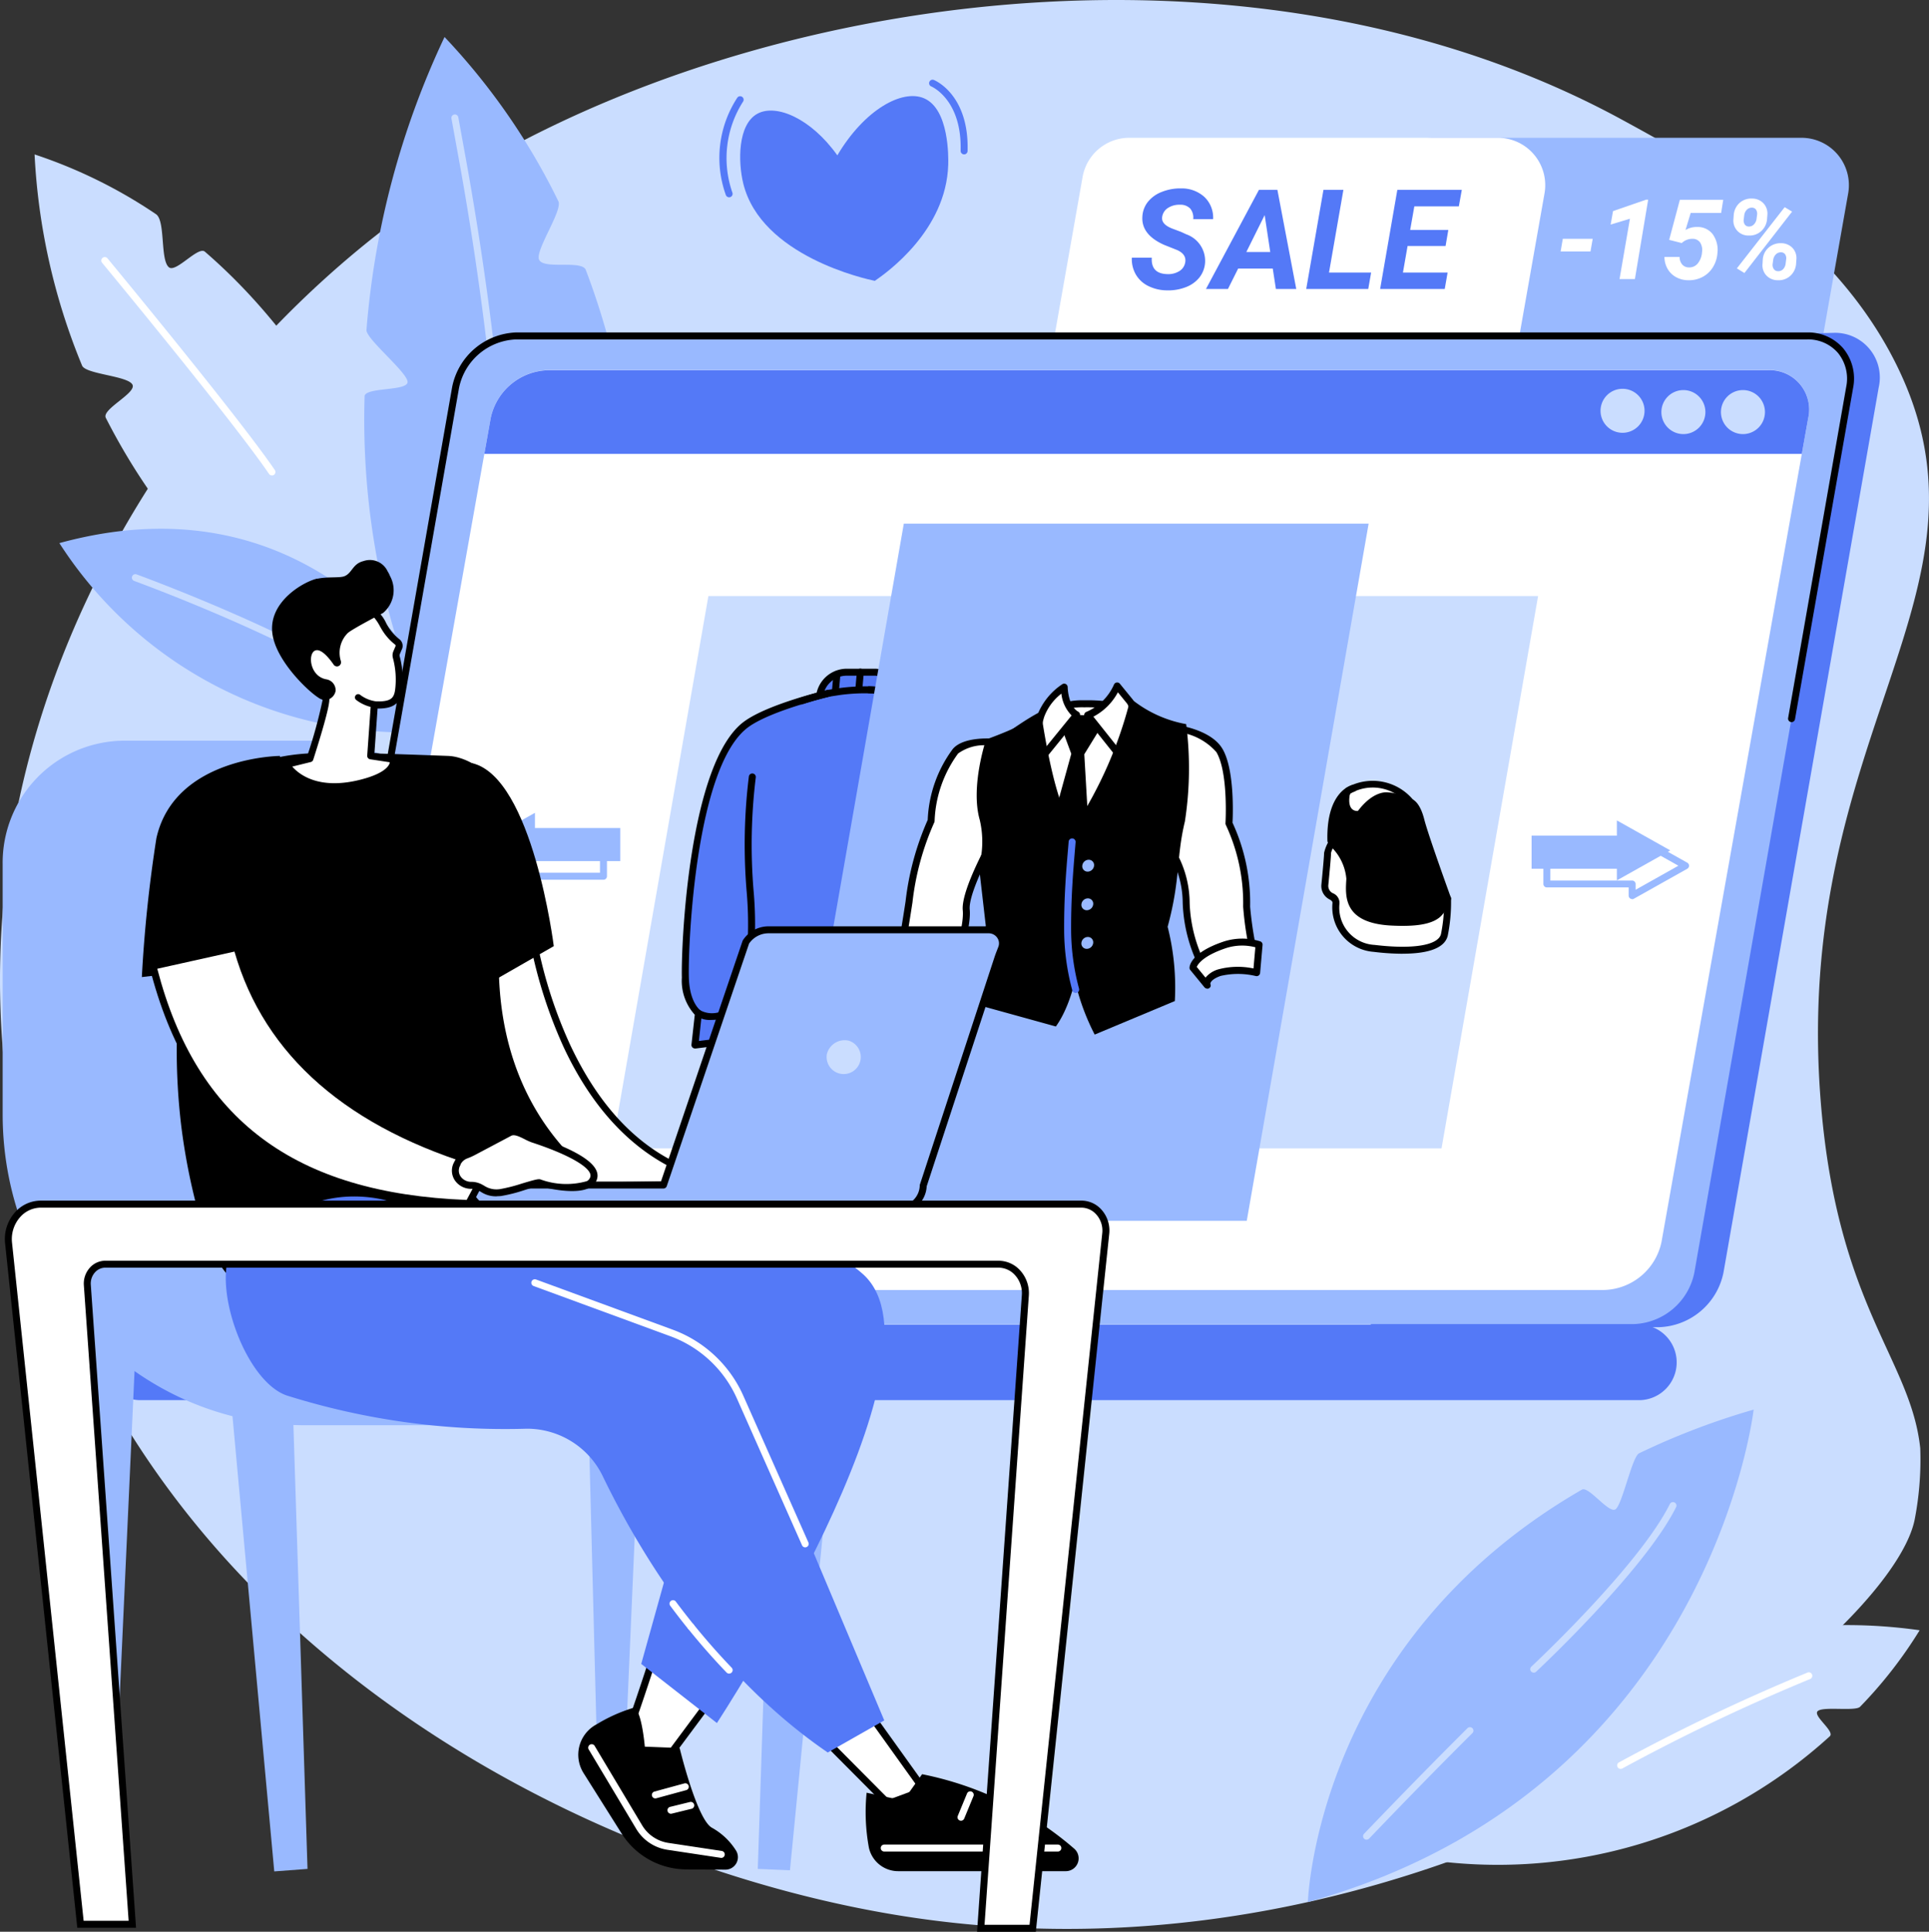 <svg xmlns="http://www.w3.org/2000/svg" xmlns:xlink="http://www.w3.org/1999/xlink" width="130" height="130.191" viewBox="0 0 130 130.191">
  <rect x="0" y="0" width="130" height="130.191" fill="#333333" stroke="none"/>
  <defs>
    <clipPath id="clip-path">
      <rect id="長方形_10607" data-name="長方形 10607" width="130" height="130.191" fill="none"/>
    </clipPath>
  </defs>
  <g id="グループ_6297" data-name="グループ 6297" transform="translate(-1952.546 -3618.471)">
    <g id="グループ_6388" data-name="グループ 6388" transform="translate(1952.546 3618.471)">
      <g id="グループ_6387" data-name="グループ 6387" clip-path="url(#clip-path)">
        <path id="パス_32824" data-name="パス 32824" d="M127.795,24.561c-4.353-8.783-13.051-13.53-18.445-16.473C86.033-4.634,54.269-1.247,33.157,10.615c-20.839,11.71-39,39.434-31.388,69.557,7.643,30.239,37.387,45.787,59.885,49.084,35.723,5.234,65.738-18.58,67.381-26.845a21.243,21.243,0,0,0,.375-4.808c-.634-5.967-5.542-9.512-6.685-23.11-2.1-25.021,12.7-34.528,5.07-49.933" transform="translate(0 0)" fill="#caddff"/>
        <path id="パス_32825" data-name="パス 32825" d="M42.633,104.637s-2.707-19.9-16.281-31.626c-.454-.392-1.94,1.429-2.418,1.056-.611-.477-.224-3.142-.877-3.583a33.233,33.233,0,0,0-8.183-4.027,42.772,42.772,0,0,0,3.2,14.229c.238.591,3.122.69,3.4,1.295.26.571-2.091,1.648-1.8,2.228,3.816,7.505,10.666,15.609,22.958,20.427" transform="translate(-12.544 -56.049)" fill="#caddff"/>
        <path id="パス_32826" data-name="パス 32826" d="M55.081,125.314a.235.235,0,0,1-.195-.1c-2.352-3.471-11.164-14.127-11.252-14.234a.235.235,0,1,1,.362-.3c.089.107,8.915,10.781,11.279,14.27a.235.235,0,0,1-.194.367" transform="translate(-36.754 -93.27)" fill="#fff"/>
        <path id="パス_32827" data-name="パス 32827" d="M156.758,40.127c.015-.645,2.866-.341,2.9-.967s-2.821-2.921-2.769-3.52A56.688,56.688,0,0,1,162.15,15.9a44.319,44.319,0,0,1,7.671,11.071c.3.619-1.576,3.31-1.3,3.935.3.686,2.885,0,3.148.693,3.887,10.218,3.883,20.328,2.888,28.92a59.681,59.681,0,0,1-13.343,2.139,51.326,51.326,0,0,1-4.452-22.528" transform="translate(-132.191 -13.406)" fill="#99b9ff"/>
        <path id="パス_32828" data-name="パス 32828" d="M216.42,227.147c-.056-3.617-.208-7.281-.452-10.89a.235.235,0,0,1,.469-.032c.245,3.617.4,7.289.453,10.914Z" transform="translate(-182.141 -182.174)" fill="#caddff"/>
        <path id="パス_32829" data-name="パス 32829" d="M197.448,70.6a.235.235,0,0,1-.234-.213c-.561-6.075-1.4-12.2-2.491-18.2l-.5-2.752a.235.235,0,0,1,.462-.084l.5,2.752c1.094,6.018,1.934,12.156,2.5,18.244a.235.235,0,0,1-.212.256h-.022" transform="translate(-163.8 -41.455)" fill="#caddff"/>
        <path id="パス_32830" data-name="パス 32830" d="M52.628,240.994s-7.943-17.749-27.083-12.509a27.775,27.775,0,0,0,27.083,12.509" transform="translate(-21.544 -191.882)" fill="#99b9ff"/>
        <path id="パス_32831" data-name="パス 32831" d="M73.192,255.3a.234.234,0,0,1-.138-.044c-5.2-3.762-16.033-7.715-16.142-7.754a.235.235,0,1,1,.16-.442c.109.04,11,4.014,16.257,7.815a.235.235,0,0,1-.138.425" transform="translate(-47.868 -208.349)" fill="#caddff"/>
        <path id="パス_32832" data-name="パス 32832" d="M613.109,74.956H581.784l2.3-13.024a3.193,3.193,0,0,1,3.145-2.639h24.84a3.193,3.193,0,0,1,3.145,3.748Z" transform="translate(-490.661 -50.006)" fill="#99b9ff"/>
        <path id="パス_32833" data-name="パス 32833" d="M673.5,103.6h-2.012l.147-.855h2.015Z" transform="translate(-566.314 -86.65)" fill="#fff"/>
        <path id="パス_32834" data-name="パス 32834" d="M694.68,91.246h-1.035l.7-4.067-1.3.393.161-.907,2.232-.771.136,0Z" transform="translate(-584.5 -72.438)" fill="#fff"/>
        <path id="パス_32835" data-name="パス 32835" d="M716.5,88.662l.72-2.7h2.922l-.14.885h-2.052L717.6,88a1.417,1.417,0,0,1,.771-.205,1.266,1.266,0,0,1,1.063.486,1.812,1.812,0,0,1,.317,1.283,2.079,2.079,0,0,1-.31.951,1.807,1.807,0,0,1-.7.65,1.93,1.93,0,0,1-.954.217,1.7,1.7,0,0,1-.82-.207,1.465,1.465,0,0,1-.575-.562,1.6,1.6,0,0,1-.209-.8H717.2a.8.8,0,0,0,.18.512.591.591,0,0,0,.448.193.725.725,0,0,0,.6-.268,1.336,1.336,0,0,0,.285-.749.95.95,0,0,0-.127-.661.609.609,0,0,0-.519-.249,1.03,1.03,0,0,0-.72.286Z" transform="translate(-604.01 -72.496)" fill="#fff"/>
        <path id="パス_32836" data-name="パス 32836" d="M747.121,85.444a1.043,1.043,0,0,1,.776.327,1.016,1.016,0,0,1,.255.782l-.022.283a1.2,1.2,0,0,1-.4.808,1.159,1.159,0,0,1-.833.29,1,1,0,0,1-1.032-1.1l.018-.246a1.225,1.225,0,0,1,.38-.837,1.178,1.178,0,0,1,.853-.308m-.51,5.018-.51-.312,3.223-4.126.5.3Zm-.048-3.612a.519.519,0,0,0,.068.338.319.319,0,0,0,.273.14.448.448,0,0,0,.332-.127.644.644,0,0,0,.189-.365l.037-.286a.507.507,0,0,0-.064-.351.324.324,0,0,0-.273-.141.45.45,0,0,0-.347.136.623.623,0,0,0-.178.36Zm1.285,2.709a1.171,1.171,0,0,1,.389-.806,1.2,1.2,0,0,1,.844-.3,1.052,1.052,0,0,1,.775.323,1.006,1.006,0,0,1,.257.782l-.018.246a1.21,1.21,0,0,1-.387.844,1.165,1.165,0,0,1-.846.3,1.04,1.04,0,0,1-.765-.314.994.994,0,0,1-.266-.788Zm.664.294a.5.5,0,0,0,.077.34.329.329,0,0,0,.272.145.455.455,0,0,0,.349-.125.65.65,0,0,0,.176-.367l.037-.294a.487.487,0,0,0-.066-.347.329.329,0,0,0-.272-.138.463.463,0,0,0-.343.127.645.645,0,0,0-.189.365Z" transform="translate(-629.045 -72.061)" fill="#fff"/>
        <path id="パス_32837" data-name="パス 32837" d="M482.453,74.956H451.128l2.3-13.024a3.193,3.193,0,0,1,3.145-2.639h24.84a3.193,3.193,0,0,1,3.145,3.748Z" transform="translate(-380.469 -50.006)" fill="#fff"/>
        <path id="パス_32838" data-name="パス 32838" d="M490.586,86.085q.1-.546-.537-.835l-.886-.353q-1.542-.688-1.464-1.9a1.742,1.742,0,0,1,.367-.991,2.209,2.209,0,0,1,.941-.677,3.333,3.333,0,0,1,1.308-.236,2.265,2.265,0,0,1,1.565.576,1.919,1.919,0,0,1,.587,1.493h-1.34a.956.956,0,0,0-.2-.707.9.9,0,0,0-.691-.261,1.393,1.393,0,0,0-.8.209.857.857,0,0,0-.4.6q-.087.5.67.794l.606.229.349.161a1.9,1.9,0,0,1,1.266,1.882,1.816,1.816,0,0,1-.379,1.021,2.135,2.135,0,0,1-.918.658,3.272,3.272,0,0,1-1.278.216,2.863,2.863,0,0,1-1.267-.3,1.965,1.965,0,0,1-.844-.8,2.077,2.077,0,0,1-.252-1.1l1.344,0q-.064,1.088,1.069,1.106a1.406,1.406,0,0,0,.808-.216.841.841,0,0,0,.376-.574" transform="translate(-410.712 -68.395)" fill="#5479f7"/>
        <path id="パス_32839" data-name="パス 32839" d="M523.4,86.989h-2.331l-.688,1.377H518.9l3.57-6.681h1.243l1.271,6.681h-1.372Zm-1.78-1.115h1.611l-.376-2.487Z" transform="translate(-437.626 -68.891)" fill="#5479f7"/>
        <path id="パス_32840" data-name="パス 32840" d="M563.562,87.26H566.4l-.193,1.106h-4.18l1.161-6.681h1.344Z" transform="translate(-473.997 -68.89)" fill="#5479f7"/>
        <path id="パス_32841" data-name="パス 32841" d="M598.251,85.47H595.69l-.312,1.79h3.01l-.193,1.106h-4.354L595,81.685h4.345l-.2,1.115h-3l-.28,1.592h2.57Z" transform="translate(-500.83 -68.891)" fill="#5479f7"/>
        <path id="パス_32842" data-name="パス 32842" d="M288.93,207.46c-2.008-1.641-4.116-3.17-6.275-4.629-4.382-2.961-9-5.608-13.668-8.173-2.455-1.349-5-2.57-7.521-3.826q-3.8-1.895-7.609-3.766-3.481-1.715-6.957-3.436c-5.264-17.8-10.982-37.975-9.846-37.975l86.319-2.436a3.013,3.013,0,0,1,3.039,3.685l-10.46,59.644a4.587,4.587,0,0,1-4.331,3.685H292.411c-1.132-.954-2.334-1.836-3.48-2.772" transform="translate(-199.802 -120.787)" fill="#5479f7"/>
        <path id="パス_32843" data-name="パス 32843" d="M143.489,144.548h86.993a2.84,2.84,0,0,1,2.867,3.477l-10.46,59.644a4.322,4.322,0,0,1-4.086,3.477H131.809a2.84,2.84,0,0,1-2.867-3.477l10.46-59.644a4.322,4.322,0,0,1,4.086-3.477" transform="translate(-108.701 -121.908)" fill="#99b9ff"/>
        <path id="パス_32844" data-name="パス 32844" d="M144.331,192.024a.228.228,0,0,1-.041,0,.235.235,0,0,1-.191-.272L152,146.72a4.572,4.572,0,0,1,4.318-3.671h86.994a3.12,3.12,0,0,1,2.444,1.083,3.209,3.209,0,0,1,.654,2.669l-3.914,22.316a.235.235,0,0,1-.463-.081l3.914-22.316a2.746,2.746,0,0,0-.551-2.285,2.658,2.658,0,0,0-2.084-.916H156.315a4.084,4.084,0,0,0-3.855,3.282l-7.9,45.029a.235.235,0,0,1-.231.194" transform="translate(-121.527 -120.644)"/>
        <path id="パス_32845" data-name="パス 32845" d="M46.713,569.968h101.17a2.548,2.548,0,0,1,0,5.092H46.713a2.548,2.548,0,0,1,0-5.092" transform="translate(-37.334 -480.696)" fill="#5479f7"/>
        <path id="パス_32846" data-name="パス 32846" d="M161.5,159.23h82.216a2.656,2.656,0,0,1,2.709,3.237l-9.886,55.525a4.068,4.068,0,0,1-3.862,3.237H150.459a2.656,2.656,0,0,1-2.709-3.237l9.886-55.525a4.068,4.068,0,0,1,3.862-3.237" transform="translate(-124.566 -134.29)" fill="#fff"/>
        <path id="パス_32847" data-name="パス 32847" d="M297.188,164.932l.429-2.407a2.652,2.652,0,0,0-2.71-3.232H212.691a4.063,4.063,0,0,0-3.862,3.232l-.429,2.407Z" transform="translate(-175.759 -134.343)" fill="#5479f7"/>
        <path id="パス_32848" data-name="パス 32848" d="M691.631,168.777a1.483,1.483,0,1,1-1.483-1.483,1.483,1.483,0,0,1,1.483,1.483" transform="translate(-580.801 -141.091)" fill="#caddff"/>
        <path id="パス_32849" data-name="パス 32849" d="M717.816,169.334a1.483,1.483,0,1,1-1.483-1.483,1.483,1.483,0,0,1,1.483,1.483" transform="translate(-602.885 -141.561)" fill="#caddff"/>
        <path id="パス_32850" data-name="パス 32850" d="M743.444,169.333a1.483,1.483,0,1,1-1.483-1.483,1.483,1.483,0,0,1,1.483,1.483" transform="translate(-624.499 -141.56)" fill="#caddff"/>
        <path id="パス_32851" data-name="パス 32851" d="M288.075,293.7H263.257l6.508-37.226h24.817Z" transform="translate(-222.024 -216.303)" fill="#caddff"/>
        <path id="パス_32852" data-name="パス 32852" d="M357.682,291.155h-5.216l.022-.25a1.851,1.851,0,0,1,1.808-1.662h1.892A1.5,1.5,0,0,1,357.7,290.9Z" transform="translate(-297.26 -243.939)" fill="#5479f7"/>
        <path id="パス_32853" data-name="パス 32853" d="M356.418,290.125H351.2a.235.235,0,0,1-.234-.255l.022-.25a2.092,2.092,0,0,1,2.041-1.877h1.892a1.734,1.734,0,0,1,1.751,1.918l-.022.251a.235.235,0,0,1-.234.214m-4.96-.47H356.2l0-.036a1.264,1.264,0,0,0-1.283-1.407H353.03a1.614,1.614,0,0,0-1.573,1.443" transform="translate(-295.996 -242.674)"/>
        <path id="パス_32854" data-name="パス 32854" d="M359.261,290.239,359.107,292Z" transform="translate(-302.861 -244.78)" fill="#fff"/>
        <path id="パス_32855" data-name="パス 32855" d="M357.842,290.966h-.021a.235.235,0,0,1-.213-.255l.154-1.756a.235.235,0,1,1,.468.041l-.154,1.757a.235.235,0,0,1-.234.214" transform="translate(-301.596 -243.515)"/>
        <path id="パス_32856" data-name="パス 32856" d="M369.285,289.242l-.167,1.913Z" transform="translate(-311.304 -243.939)" fill="#fff"/>
        <path id="パス_32857" data-name="パス 32857" d="M367.853,290.125h-.021a.235.235,0,0,1-.214-.255l.167-1.913a.235.235,0,1,1,.468.041l-.167,1.913a.235.235,0,0,1-.234.214" transform="translate(-310.039 -242.674)"/>
        <path id="パス_32858" data-name="パス 32858" d="M379.28,290.475l-.151,1.72Z" transform="translate(-319.747 -244.979)" fill="#fff"/>
        <path id="パス_32859" data-name="パス 32859" d="M377.864,291.164h-.021a.235.235,0,0,1-.214-.255l.15-1.719a.235.235,0,1,1,.468.041l-.151,1.72a.235.235,0,0,1-.234.214" transform="translate(-318.482 -243.714)"/>
        <path id="パス_32860" data-name="パス 32860" d="M312.869,298.73a24.443,24.443,0,0,1,4.754-1.7l.737-.114a13.066,13.066,0,0,1,3.773.043,8.114,8.114,0,0,1,3.084,1.211c1.158.939,1.869,3.241,1.429,7.334s-2.121,12.968-3.542,14.287c-1.015.941-2.549-.141-5.585-.026-1.822.069-4.738,1.516-5.956.476-3.249-2.772,1.308-21.512,1.308-21.512" transform="translate(-261.777 -250.306)" fill="#5479f7"/>
        <path id="パス_32861" data-name="パス 32861" d="M311.6,319.579a2.108,2.108,0,0,1-1.413-.431c-3.321-2.833,1.044-20.975,1.232-21.746a.236.236,0,0,1,.127-.157,24.345,24.345,0,0,1,4.813-1.718l.744-.115a13.136,13.136,0,0,1,3.847.043,8.246,8.246,0,0,1,3.193,1.26c1.379,1.118,1.917,3.8,1.515,7.542-.449,4.177-2.132,13.058-3.616,14.434-.666.618-1.493.48-2.637.291a14.51,14.51,0,0,0-3.1-.254,11.451,11.451,0,0,0-2.139.4,11.394,11.394,0,0,1-2.565.447m.249-21.957c-.365,1.537-4.335,18.628-1.357,21.169.7.6,2.154.236,3.559-.114a11.764,11.764,0,0,1,2.235-.418,14.923,14.923,0,0,1,3.193.26c1.087.18,1.744.289,2.241-.172,1.321-1.226,3.021-9.974,3.469-14.14.519-4.832-.619-6.539-1.344-7.126a7.915,7.915,0,0,0-2.975-1.162,12.913,12.913,0,0,0-3.691-.043l-.743.115a23.6,23.6,0,0,0-4.588,1.631" transform="translate(-260.557 -249.034)"/>
        <path id="パス_32862" data-name="パス 32862" d="M304.529,298.32s-3.9.915-5.524,2.069c-3.674,2.613-4.186,15.21-4.134,17.089s.883,2.4.883,2.4l-.237,2.139,2.483-.307a2.708,2.708,0,0,1-.325-1.588s.936-.725,1.5-3.386-.7-9.825.422-13.714a6.979,6.979,0,0,1,4.935-4.708" transform="translate(-248.683 -251.595)" fill="#5479f7"/>
        <path id="パス_32863" data-name="パス 32863" d="M294.247,320.992a.235.235,0,0,1-.234-.261l.223-2.013a3.4,3.4,0,0,1-.871-2.5c-.059-2.174.469-14.6,4.233-17.286,1.641-1.172,5.446-2.069,5.608-2.107a.235.235,0,1,1,.107.458c-.039.009-3.876.914-5.441,2.032-3.6,2.57-4.094,14.756-4.036,16.891.046,1.7.77,2.21.777,2.215a.239.239,0,0,1,.1.222l-.2,1.844,1.861-.23a3.526,3.526,0,0,1-.2-1.4.235.235,0,0,1,.091-.177c.007-.006.881-.732,1.41-3.248a25.768,25.768,0,0,0,.05-5.105,37.674,37.674,0,0,1,.157-7.675.235.235,0,0,1,.463.084,37.347,37.347,0,0,0-.151,7.571,25.4,25.4,0,0,1-.06,5.223,6.8,6.8,0,0,1-1.494,3.443,2.489,2.489,0,0,0,.285,1.348.236.236,0,0,1-.164.368l-2.483.307-.029,0" transform="translate(-247.413 -250.33)"/>
        <path id="パス_32864" data-name="パス 32864" d="M300.14,435.175a1.624,1.624,0,0,1-1.029-.27.235.235,0,0,1,.3-.363,1.677,1.677,0,0,0,1.195.125.235.235,0,0,1,.072.464,3.5,3.5,0,0,1-.536.044" transform="translate(-252.191 -366.437)"/>
        <path id="パス_32865" data-name="パス 32865" d="M388.563,298.18s3.559.621,4.626,3.077c1.485,3.418.834,12.7.424,15.274s-.129,4.636-1.878,4.974l-.172,1.259s-.032.46-1.654,0-.185-.841-.055-2.094c0,0-.992-.363-.7-2.327s2.535-10.633,2.311-13.391c-.182-2.253-1.874-4.847-2.427-5.846-.124-.224-.478-.926-.478-.926" transform="translate(-327.704 -251.477)" fill="#5479f7"/>
        <path id="パス_32866" data-name="パス 32866" d="M377.5,320.8a4.663,4.663,0,0,1-1.212-.214c-.557-.158-.82-.321-.908-.563-.1-.273.07-.523.25-.788a2.333,2.333,0,0,0,.41-.844c-.315-.216-.918-.852-.673-2.487.086-.575.33-1.686.639-3.093.727-3.312,1.827-8.318,1.671-10.244a6.6,6.6,0,0,0-.3-1.412.235.235,0,0,1,.448-.14,7.055,7.055,0,0,1,.316,1.514c.162,2-.9,6.844-1.68,10.383-.307,1.4-.549,2.5-.633,3.062-.259,1.724.517,2.06.55,2.073a.24.24,0,0,1,.149.243,2.58,2.58,0,0,1-.512,1.208c-.075.111-.214.316-.2.364,0,.012.057.12.595.272,1.008.286,1.3.185,1.363.152l.165-1.216a.235.235,0,0,1,.188-.2c1.134-.219,1.289-1.223,1.487-3.128.054-.525.111-1.069.2-1.652.382-2.4.842-11.6-.413-15.159-1.049-2.974-6.637-3.13-6.693-3.131a.235.235,0,0,1,.01-.47c.243.005,5.969.165,7.126,3.445,1.281,3.632.821,12.959.434,15.389-.091.571-.146,1.108-.2,1.627-.181,1.745-.326,3.138-1.7,3.5l-.15,1.1a.391.391,0,0,1-.179.272.968.968,0,0,1-.56.136m.275-.482a.2.2,0,0,0,0,.026Z" transform="translate(-314.142 -249.076)"/>
        <path id="パス_32867" data-name="パス 32867" d="M399.317,444.115a2.3,2.3,0,0,1-1.313-.447.235.235,0,0,1,.291-.369,1.777,1.777,0,0,0,1.283.322.235.235,0,0,1,.087.462,1.875,1.875,0,0,1-.348.032" transform="translate(-335.59 -373.824)"/>
        <path id="パス_32868" data-name="パス 32868" d="M486.623,293.7H461.806l6.508-37.226h24.817Z" transform="translate(-389.475 -216.303)" fill="#caddff"/>
        <path id="パス_32869" data-name="パス 32869" d="M529.652,339.519s-1.971-1.429-4.362.769l2.5,1.98,2.242-1.923Z" transform="translate(-443.016 -285.956)" fill="#fff"/>
        <path id="パス_32870" data-name="パス 32870" d="M526.527,341.276a.235.235,0,0,1-.146-.051l-2.5-1.98a.235.235,0,0,1-.013-.357c2.5-2.3,4.637-.8,4.659-.787a.235.235,0,0,1,.075.092l.382.826a.235.235,0,0,1-.06.277l-2.242,1.923a.234.234,0,0,1-.153.057m-2.135-2.225,2.13,1.685,1.96-1.681-.28-.605c-.3-.187-1.866-1.03-3.81.6" transform="translate(-441.751 -284.729)"/>
        <path id="パス_32871" data-name="パス 32871" d="M505.855,346.888s-.424.113-.889,1.2-2.721,5.282-2.721,5.282Z" transform="translate(-423.581 -292.556)" fill="#fff"/>
        <path id="パス_32872" data-name="パス 32872" d="M500.981,352.34a.235.235,0,0,1-.207-.346c.022-.042,2.256-4.2,2.711-5.262.485-1.136.955-1.312,1.044-1.336a.235.235,0,0,1,.132.451c-.023.01-.359.17-.744,1.069-.464,1.085-2.637,5.129-2.73,5.3a.235.235,0,0,1-.207.124" transform="translate(-422.316 -291.291)"/>
        <path id="パス_32873" data-name="パス 32873" d="M550.695,343.333a.238.238,0,0,1-.047,0,.235.235,0,0,1-.184-.277c.587-2.9-.7-3.257-.717-3.26a.236.236,0,0,1-.173-.282.233.233,0,0,1,.277-.176c.072.016,1.759.428,1.074,3.811a.235.235,0,0,1-.23.188" transform="translate(-463.491 -286.18)"/>
        <path id="パス_32874" data-name="パス 32874" d="M509.214,359.843s.491.727.423,1.108c-.046.255-.138,1.414-.195,2.15a.967.967,0,0,1-.559.781.627.627,0,0,0-.409.463,3.4,3.4,0,0,1-3.107,3.048c-2.625.312-4.489.069-4.569-.9a11.3,11.3,0,0,1,.215-2.459l4.535-4.5Z" transform="translate(-422.348 -303.219)" fill="#fff"/>
        <path id="パス_32875" data-name="パス 32875" d="M502.161,366.49a4.209,4.209,0,0,1-2.481-.549.981.981,0,0,1-.382-.695,11.341,11.341,0,0,1,.219-2.524.234.234,0,0,1,.065-.121l4.535-4.5a.235.235,0,0,1,.185-.067l3.666.312a.235.235,0,0,1,.175.1,2.308,2.308,0,0,1,.459,1.281c-.032.182-.1.957-.191,2.127a1.2,1.2,0,0,1-.691.975c-.121.058-.267.152-.277.272a3.658,3.658,0,0,1-3.313,3.261,17.1,17.1,0,0,1-1.969.13m-2.2-3.607a10.709,10.709,0,0,0-.2,2.324.522.522,0,0,0,.211.37c.546.446,2.039.561,4.1.317a3.187,3.187,0,0,0,2.9-2.835.818.818,0,0,1,.542-.654.73.73,0,0,0,.427-.587c.065-.85.152-1.918.2-2.174a1.819,1.819,0,0,0-.326-.843l-3.443-.293Z" transform="translate(-421.083 -301.954)"/>
        <path id="パス_32876" data-name="パス 32876" d="M504.816,343.181a2.932,2.932,0,0,1,2.519-1.87s.988-.208,1.83,1.247c0,0,.888.138.719-1.489,0,0,1.213.381.7,3.879a4.29,4.29,0,0,0-1.438,2.182c-.131,1.108-.252,2.978-3.566,3.152-3.336.174-4.375-.658-2.776-3.5s2.012-3.6,2.012-3.6" transform="translate(-423.43 -287.648)"/>
        <path id="パス_32877" data-name="パス 32877" d="M577.189,337.884a3.29,3.29,0,0,1,4.227.769l-2.849,1.98-1.906-1.923Z" transform="translate(-486.341 -284.578)" fill="#fff"/>
        <path id="パス_32878" data-name="パス 32878" d="M577.3,339.636a.235.235,0,0,1-.167-.07l-1.906-1.923a.235.235,0,0,1-.031-.292l.527-.827a.236.236,0,0,1,.071-.071,3.547,3.547,0,0,1,4.528.809.235.235,0,0,1-.039.351l-2.848,1.98a.234.234,0,0,1-.134.042m-1.607-2.19,1.635,1.649,2.46-1.71a3,3,0,0,0-3.7-.562Z" transform="translate(-485.076 -283.345)"/>
        <path id="パス_32879" data-name="パス 32879" d="M607.015,345.254s.4.113.678,1.2,1.8,5.281,1.8,5.281Z" transform="translate(-511.94 -291.178)" fill="#fff"/>
        <path id="パス_32880" data-name="パス 32880" d="M609.067,350.753a.235.235,0,0,1-.221-.155c-.062-.172-1.529-4.217-1.8-5.3-.226-.894-.526-1.036-.529-1.037l.015.005.127-.452c.089.025.55.209.843,1.37.269,1.064,1.775,5.217,1.79,5.259a.235.235,0,0,1-.141.3.231.231,0,0,1-.08.014" transform="translate(-511.517 -289.959)"/>
        <path id="パス_32881" data-name="パス 32881" d="M571.368,341.7a.235.235,0,0,1-.235-.229c-.092-3.353,1.626-3.756,1.7-3.772a.235.235,0,0,1,.1.459c-.063.015-1.409.375-1.329,3.3a.235.235,0,0,1-.228.241h-.007" transform="translate(-481.675 -284.801)"/>
        <path id="パス_32882" data-name="パス 32882" d="M570.818,358.209s-.618.727-.617,1.108c0,.255-.109,1.414-.182,2.15a.783.783,0,0,0,.422.781.5.5,0,0,1,.328.463,2.759,2.759,0,0,0,2.573,3.048c2.57.312,4.477.069,4.727-.9a11.229,11.229,0,0,0,.215-2.459l-3.747-4.5Z" transform="translate(-480.736 -301.841)" fill="#fff"/>
        <path id="パス_32883" data-name="パス 32883" d="M573.987,364.855a16.453,16.453,0,0,1-1.937-.128,3.007,3.007,0,0,1-2.779-3.3c.007-.081-.061-.16-.2-.234a1.012,1.012,0,0,1-.547-1.012c.115-1.169.181-1.944.181-2.126a2.757,2.757,0,0,1,.672-1.261.234.234,0,0,1,.159-.082l3.721-.312a.236.236,0,0,1,.2.084l3.747,4.5a.235.235,0,0,1,.054.145,11.32,11.32,0,0,1-.223,2.523c-.246.951-1.64,1.2-3.046,1.2m-4.316-7.685a2.264,2.264,0,0,0-.5.882c0,.256-.1,1.324-.183,2.174a.55.55,0,0,0,.3.55.7.7,0,0,1,.453.692,2.511,2.511,0,0,0,2.367,2.794c2.562.311,4.275.033,4.471-.726a10.619,10.619,0,0,0,.209-2.314l-3.616-4.344Z" transform="translate(-479.471 -300.576)"/>
        <path id="パス_32884" data-name="パス 32884" d="M578.627,341.547a2.334,2.334,0,0,0-2.191-1.87s-.951-.208-2.049,1.247c0,0-.912.138-.458-1.489,0,0-1.28.381-1.378,3.879a3.427,3.427,0,0,1,1.056,2.182c-.062,1.108-.269,2.978,3.014,3.152,3.306.174,4.49-.658,3.388-3.5s-1.382-3.6-1.382-3.6" transform="translate(-482.873 -286.27)"/>
        <path id="パス_32885" data-name="パス 32885" d="M367.777,272.3H336.452l8.214-46.988h31.325Z" transform="translate(-283.755 -190.022)" fill="#99b9ff"/>
        <path id="パス_32886" data-name="パス 32886" d="M436.207,304.541l-1.9,10.436-8.794-.111s-4.463-7.562-.029-10.111c1.707-1.175,3.131-2,4.766-1.94,2.257.078,4.594.6,5.954,1.726" transform="translate(-357.188 -255.384)" fill="#fff"/>
        <path id="パス_32887" data-name="パス 32887" d="M433.038,313.948h0l-8.794-.111a.235.235,0,0,1-.2-.116c-.111-.189-2.717-4.657-1.849-7.944a3.935,3.935,0,0,1,1.9-2.485c1.566-1.077,3.117-2.039,4.9-1.976a10.491,10.491,0,0,1,6.1,1.78.234.234,0,0,1,.081.223l-1.9,10.436a.235.235,0,0,1-.231.193m-8.656-.579,8.461.107,1.837-10.1a10.289,10.289,0,0,0-5.706-1.587c-1.485-.05-2.82.658-4.624,1.9l-.016.01a3.481,3.481,0,0,0-1.686,2.2c-.744,2.819,1.337,6.756,1.735,7.473" transform="translate(-355.917 -254.119)"/>
        <path id="パス_32888" data-name="パス 32888" d="M449.786,310.247l-2.072,7.52,3.383-.014-.434-7.477.956-1.554-.808-1.071-.666-.026-.918,1.112Z" transform="translate(-377.59 -259.443)"/>
        <path id="パス_32889" data-name="パス 32889" d="M470.033,299.712c.747-1.116,1.411-2.561.8-3.485l-.857-1.051a3.786,3.786,0,0,1-1.991,1.963Z" transform="translate(-394.687 -248.943)" fill="#fff"/>
        <path id="パス_32890" data-name="パス 32890" d="M468.769,298.682a.235.235,0,0,1-.184-.089l-2.047-2.574a.235.235,0,0,1,.116-.371,3.558,3.558,0,0,0,1.842-1.831.235.235,0,0,1,.4-.055l.857,1.051.014.019c.7,1.059-.049,2.622-.8,3.745a.235.235,0,0,1-.186.1h-.01m-1.663-2.7,1.643,2.066c.529-.85,1.147-2.145.631-2.944l-.622-.763a3.936,3.936,0,0,1-1.651,1.641" transform="translate(-393.423 -247.678)"/>
        <path id="パス_32891" data-name="パス 32891" d="M449.379,297.519c-.824-.461-.835-1.862-.835-1.862a4.221,4.221,0,0,0-1.564,1.909,3.214,3.214,0,0,0,.219,2.639Z" transform="translate(-376.827 -249.349)" fill="#fff"/>
        <path id="パス_32892" data-name="パス 32892" d="M445.928,299.176h-.009a.235.235,0,0,1-.184-.1,3.43,3.43,0,0,1-.25-2.84,4.416,4.416,0,0,1,1.661-2.038.235.235,0,0,1,.364.194c0,.013.022,1.271.715,1.659a.235.235,0,0,1,.068.353l-2.181,2.687a.235.235,0,0,1-.182.087m1.151-4.341a3.531,3.531,0,0,0-1.144,1.534,3.211,3.211,0,0,0,.039,2.143l1.8-2.212a2.442,2.442,0,0,1-.69-1.466" transform="translate(-375.557 -248.084)"/>
        <path id="パス_32893" data-name="パス 32893" d="M508.434,329.082a24,24,0,0,1-.619-3.732,12.543,12.543,0,0,0-1.19-5.607s.216-3.5-.652-4.933c-.744-1.229-3.013-1.494-3.013-1.494s-.913,6.722-.139,8.4a6.8,6.8,0,0,1,.919,3.361,10.3,10.3,0,0,0,1.343,4.716Z" transform="translate(-423.803 -264.242)" fill="#fff"/>
        <path id="パス_32894" data-name="パス 32894" d="M503.826,328.765a.235.235,0,0,1-.2-.116,10.411,10.411,0,0,1-1.375-4.843,6.52,6.52,0,0,0-.9-3.254c-.794-1.723.082-8.255.12-8.532a.235.235,0,0,1,.26-.2c.1.011,2.392.293,3.187,1.605.84,1.386.716,4.5.69,5a12.839,12.839,0,0,1,1.187,5.661,23.925,23.925,0,0,0,.613,3.674.235.235,0,0,1-.18.284l-3.351.713a.237.237,0,0,1-.049.005m-1.921-16.444c-.151,1.2-.785,6.608-.128,8.034a7.055,7.055,0,0,1,.94,3.468,9.834,9.834,0,0,0,1.23,4.441l2.947-.627a21.363,21.363,0,0,1-.571-3.554,12.4,12.4,0,0,0-1.162-5.494.234.234,0,0,1-.028-.126c0-.034.2-3.443-.619-4.8a4.1,4.1,0,0,0-2.61-1.346" transform="translate(-422.546 -262.978)"/>
        <path id="パス_32895" data-name="パス 32895" d="M391.7,319.256s-1.806-.145-2.451.614a8.425,8.425,0,0,0-1.64,4.7,18.014,18.014,0,0,0-1.489,5.457c-.588,3.831-.932,5.421-.932,5.421l3.464.47s1.471-3.831,1.325-5.348,2.523-6,2.523-6Z" transform="translate(-324.856 -269.243)" fill="#fff"/>
        <path id="パス_32896" data-name="パス 32896" d="M387.385,334.883l-.032,0-3.464-.47a.235.235,0,0,1-.2-.282c0-.016.35-1.63.93-5.407a18.838,18.838,0,0,1,1.492-5.491,8.593,8.593,0,0,1,1.69-4.78c.714-.841,2.57-.7,2.649-.7a.235.235,0,0,1,.214.2l.8,5.312a.236.236,0,0,1-.031.155c-.731,1.228-2.6,4.674-2.491,5.856.15,1.555-1.278,5.3-1.339,5.455a.235.235,0,0,1-.219.151m-3.184-.9,3.029.411c.281-.759,1.367-3.8,1.245-5.068-.143-1.485,2.154-5.46,2.512-6.069l-.759-5.04a3,3,0,0,0-2.068.542,8.183,8.183,0,0,0-1.585,4.57.237.237,0,0,1-.028.09,18.106,18.106,0,0,0-1.463,5.379c-.455,2.961-.767,4.6-.884,5.186" transform="translate(-323.59 -267.975)"/>
        <path id="パス_32897" data-name="パス 32897" d="M381.626,413.169s.282-1.156,2.29-.976,2.458,1.229,2.458,1.229l-.778,1.662a1.75,1.75,0,0,0-1.864-.8c-1.422.145-1.282.614-1.282.614Z" transform="translate(-321.853 -347.616)" fill="#fff"/>
        <path id="パス_32898" data-name="パス 32898" d="M384.331,414.054a.235.235,0,0,1-.213-.135,1.525,1.525,0,0,0-1.627-.661c-.916.093-1.058.315-1.074.347a.235.235,0,0,1-.445.135L380.149,412a.234.234,0,0,1-.016-.156c.013-.055.356-1.35,2.539-1.154,2.123.191,2.632,1.322,2.653,1.37a.235.235,0,0,1,0,.192l-.778,1.662a.235.235,0,0,1-.213.135Zm-2.921-.482Zm0,0h0Zm0,0h0m1.352-.8a2.035,2.035,0,0,1,1.523.59l.561-1.2a2.779,2.779,0,0,0-2.215-1c-1.5-.135-1.918.512-2.015.729l.6,1.256a2.573,2.573,0,0,1,1.232-.357,3.152,3.152,0,0,1,.318-.017" transform="translate(-320.588 -346.351)"/>
        <path id="パス_32899" data-name="パス 32899" d="M513.321,407.118s0-.831,2.16-1.554a3.867,3.867,0,0,1,2.294-.009l-.165,1.888a5.366,5.366,0,0,0-2.51,0c-1.007.361-.832.831-.832.831Z" transform="translate(-432.921 -341.891)" fill="#fff"/>
        <path id="パス_32900" data-name="パス 32900" d="M513.028,407.257a.276.276,0,0,1-.207-.1L511.874,406a.234.234,0,0,1-.053-.149c0-.1.066-1.022,2.32-1.776a4.072,4.072,0,0,1,2.432-.012.235.235,0,0,1,.17.247l-.165,1.888a.235.235,0,0,1-.289.208,5.16,5.16,0,0,0-2.376-.007c-.612.22-.7.465-.687.541a.213.213,0,0,1-.086.285.2.2,0,0,1-.113.033m-.718-1.466.589.72a1.756,1.756,0,0,1,.856-.555,5.1,5.1,0,0,1,2.378-.062l.125-1.428a3.54,3.54,0,0,0-1.968.054c-1.557.521-1.906,1.087-1.98,1.27" transform="translate(-431.656 -340.625)"/>
        <path id="パス_32901" data-name="パス 32901" d="M464.16,300.511a8.174,8.174,0,0,0,3.751,1.735,23.435,23.435,0,0,1-.086,6.559c-.6,2.493-.282,3.849-1.163,7.1a16.641,16.641,0,0,1,.484,5.005l-5.4,2.259a15.4,15.4,0,0,1-1.719-6.993,68.024,68.024,0,0,1,.277-6.884,28.215,28.215,0,0,0,3.858-8.781" transform="translate(-387.972 -253.443)"/>
        <path id="パス_32902" data-name="パス 32902" d="M416.282,307.945s3.238-1.138,3.684-1.9c0,0,.809,5.97,2.008,7.484s1.473,10.3-1,13.765l-6.2-1.716,1.478-5.059-.462-4.011a6.368,6.368,0,0,0,.052-3.144c-.641-2.247.431-5.421.431-5.421" transform="translate(-349.816 -258.113)"/>
        <path id="パス_32903" data-name="パス 32903" d="M458.641,371.111a.235.235,0,0,1-.227-.174,15.854,15.854,0,0,1-.549-4.01c-.013-2.28.146-4.152.252-5.39.02-.238.038-.45.053-.635a.235.235,0,0,1,.468.036c-.014.186-.033.4-.053.639-.1,1.23-.263,3.089-.25,5.347a15.384,15.384,0,0,0,.533,3.891.235.235,0,0,1-.227.3" transform="translate(-386.15 -304.192)" fill="#5479f7"/>
        <path id="パス_32904" data-name="パス 32904" d="M466.465,370.369a.441.441,0,0,1-.431.4.358.358,0,0,1-.362-.4.441.441,0,0,1,.431-.4.358.358,0,0,1,.362.4" transform="translate(-392.734 -312.025)" fill="#99b9ff"/>
        <path id="パス_32905" data-name="パス 32905" d="M466.092,386.985a.441.441,0,0,1-.431.4.358.358,0,0,1-.362-.4.441.441,0,0,1,.431-.4.357.357,0,0,1,.362.4" transform="translate(-392.419 -326.039)" fill="#99b9ff"/>
        <path id="パス_32906" data-name="パス 32906" d="M466.089,403.6a.441.441,0,0,1-.431.4.358.358,0,0,1-.362-.4.441.441,0,0,1,.431-.4.357.357,0,0,1,.362.4" transform="translate(-392.417 -340.052)" fill="#99b9ff"/>
        <path id="パス_32907" data-name="パス 32907" d="M202.336,359.3a.235.235,0,0,1-.115-.03l-3.6-2.021a.235.235,0,0,1,0-.41l3.6-2.021a.235.235,0,0,1,.35.2v.791h5.512a.235.235,0,0,1,.235.235v2.23a.235.235,0,0,1-.235.235h-5.512v.551a.235.235,0,0,1-.235.235m-3.117-2.256,2.882,1.62v-.385a.235.235,0,0,1,.235-.235h5.512v-1.76h-5.512a.235.235,0,0,1-.235-.235v-.624Z" transform="translate(-167.414 -299.219)" fill="#99b9ff"/>
        <path id="パス_32908" data-name="パス 32908" d="M207.2,351.767l3.6-2.021v1.026h5.747V353H210.8v.786Z" transform="translate(-174.748 -294.966)" fill="#99b9ff"/>
        <path id="パス_32909" data-name="パス 32909" d="M670.058,362.574a.235.235,0,0,1-.235-.235v-.551h-5.512a.235.235,0,0,1-.235-.235v-2.23a.235.235,0,0,1,.235-.235h5.512V358.3a.235.235,0,0,1,.35-.2l3.6,2.021a.235.235,0,0,1,0,.41l-3.6,2.021a.235.235,0,0,1-.115.03m-5.512-1.256h5.512a.235.235,0,0,1,.235.235v.385l2.882-1.62-2.882-1.62v.624a.235.235,0,0,1-.235.235h-5.512Z" transform="translate(-560.064 -301.98)" fill="#99b9ff"/>
        <path id="パス_32910" data-name="パス 32910" d="M668.376,355.039l-3.6-2.021v1.026h-5.747v2.23h5.747v.786Z" transform="translate(-555.811 -297.726)" fill="#99b9ff"/>
        <path id="パス_32911" data-name="パス 32911" d="M612.047,715.248a28.016,28.016,0,0,1,10.24-10.466c.408-.252,1.5,1.558,1.932,1.316.557-.311.992-3.034,1.591-3.322a35,35,0,0,1,19.744-2.944,29.571,29.571,0,0,1-4.012,5.154c-.313.329-2.512-.044-2.862.3-.333.324,1.184,1.363.817,1.693a33.217,33.217,0,0,1-27.45,8.272" transform="translate(-516.184 -589.96)" fill="#caddff"/>
        <path id="パス_32912" data-name="パス 32912" d="M696.052,726.08a.235.235,0,0,1-.112-.441,131.162,131.162,0,0,1,12.72-6.058.235.235,0,0,1,.164.44,130.62,130.62,0,0,0-12.66,6.03.235.235,0,0,1-.112.028" transform="translate(-586.833 -606.863)" fill="#fff"/>
        <path id="パス_32913" data-name="パス 32913" d="M562.748,639.761s.517-17.447,18.469-27.8c.444-.256,1.779,1.583,2.244,1.337s1.124-3.55,1.61-3.786a49,49,0,0,1,7.719-2.943s-2.928,25.666-30.042,33.189" transform="translate(-474.607 -511.567)" fill="#99b9ff"/>
        <path id="パス_32914" data-name="パス 32914" d="M586.756,750.754a.235.235,0,0,1-.17-.4c2.55-2.662,4.9-5.058,6.975-7.122a.235.235,0,0,1,.331.333c-2.076,2.061-4.419,4.454-6.967,7.114a.234.234,0,0,1-.17.072" transform="translate(-494.656 -626.767)" fill="#caddff"/>
        <path id="パス_32915" data-name="パス 32915" d="M658.664,657.84a.235.235,0,0,1-.16-.407c.072-.067,7.26-6.789,9.333-10.958a.235.235,0,1,1,.421.209c-2.11,4.244-9.361,11.026-9.434,11.093a.234.234,0,0,1-.16.063" transform="translate(-555.302 -545.11)" fill="#caddff"/>
        <path id="パス_32916" data-name="パス 32916" d="M331.253,597.047l-3.038,31.112-2.168-.091,1.077-32.707Z" transform="translate(-274.978 -502.111)" fill="#99b9ff"/>
        <path id="パス_32917" data-name="パス 32917" d="M99.079,589.573l2.965,32.309,2.241-.169-1.077-33.887Z" transform="translate(-83.561 -495.757)" fill="#99b9ff"/>
        <path id="パス_32918" data-name="パス 32918" d="M33.18,541.752l.872,33.927,1.75-.379,1.605-35.161Z" transform="translate(-27.983 -455.538)" fill="#99b9ff"/>
        <path id="パス_32919" data-name="パス 32919" d="M251.55,536.908l.872,33.927,1.819.01,1.537-35.55Z" transform="translate(-212.151 -451.453)" fill="#99b9ff"/>
        <path id="パス_32920" data-name="パス 32920" d="M31.577,327.759v7.894a13.794,13.794,0,0,0,13.6,13.979,13.794,13.794,0,0,1,13.6,13.979,1.245,1.245,0,0,1-1.243,1.246h-36c-11.26,0-20.389-9.383-20.389-20.956V327.057a8.225,8.225,0,0,1,8.109-8.335h13.53a8.918,8.918,0,0,1,8.793,9.038" transform="translate(-0.966 -268.802)" fill="#99b9ff"/>
        <path id="パス_32921" data-name="パス 32921" d="M198.234,394.605s1.849,16.806,14.263,17.906l-14.263.2s-5.281-10.714-5.5-14.885,5.5-3.224,5.5-3.224" transform="translate(-162.545 -332.722)" fill="#fff"/>
        <path id="パス_32922" data-name="パス 32922" d="M196.969,411.671a.235.235,0,0,1-.211-.131c-.216-.439-5.3-10.805-5.519-14.977a3.018,3.018,0,0,1,.94-2.539c1.615-1.442,4.7-.95,4.828-.928a.235.235,0,0,1,.2.206,30.745,30.745,0,0,0,2.461,8.478c2.635,5.67,6.534,8.772,11.589,9.219a.235.235,0,0,1-.017.469l-14.263.2h0m-1.317-18.2a4.887,4.887,0,0,0-3.161.9,2.572,2.572,0,0,0-.783,2.164c.2,3.827,4.8,13.416,5.407,14.661l11.7-.167c-4.055-1.136-7.338-4.228-9.583-9.066a31.529,31.529,0,0,1-2.473-8.431,9.457,9.457,0,0,0-1.107-.065" transform="translate(-161.28 -331.443)"/>
        <path id="パス_32923" data-name="パス 32923" d="M82.079,324.392c2.408-.567,3.413-.574,12.167-.257,2.14.078,4.685,2.766,4.936,4.895-.68,2.042-3.819,12.123,1.66,20a17.027,17.027,0,0,0,3.285,3.518,11.013,11.013,0,0,1-3.783,2.025c-2.824.84-4.245-.068-6.521,0-6.021.18-8.228,6.893-12.117,6.05-1.038-.225-2.415-1.036-3.7-3.756a41.933,41.933,0,0,1-1.745-7.9,43.359,43.359,0,0,1,2.061-19.109c.426-1.338.921-4.8,3.761-5.468" transform="translate(-64.059 -273.19)"/>
        <path id="パス_32924" data-name="パス 32924" d="M208.683,340.713s-1.416-11.364-5.5-12.334l.937,14.949Z" transform="translate(-171.363 -276.946)"/>
        <path id="パス_32925" data-name="パス 32925" d="M73.68,387.761c-1.864.79-4.052,1.72-5.98,2.549,0,.024,0,.048,0,.072l5.979-2.58Z" transform="translate(-57.096 -327.027)" fill="#fff"/>
        <path id="パス_32926" data-name="パス 32926" d="M66.148,388.791l.013-.589.139-.06c1.654-.711,3.667-1.569,5.981-2.549l.345-.146-.028.56Z" transform="translate(-55.787 -325.076)"/>
        <path id="パス_32927" data-name="パス 32927" d="M61.032,340.175a91.787,91.787,0,0,1,.981-9.359c1.226-5.487,8.329-5.545,8.329-5.545L69.1,339.237Z" transform="translate(-51.473 -274.325)"/>
        <path id="パス_32928" data-name="パス 32928" d="M128.9,269.636l.241-3.414c.163-.011.276-.018.309-.019.952-.011,1.261-.32,1.343-1.1a5.844,5.844,0,0,0-.169-2.125.454.454,0,0,1,.019-.293l.163-.382a.332.332,0,0,0-.11-.342l-.087-.071a3.479,3.479,0,0,1-.775-.915c-.19-.32-.514-.92-.736-1.026-.625-.3-3.162-1.627-4.579.694-1.105,1.81.7,4.3,1.357,5.118a28.949,28.949,0,0,1-1.072,4.066l-1.591.385s1.227,2.182,4.956,1.28c2.655-.643,2.233-1.632,2.233-1.632Z" transform="translate(-103.918 -218.685)" fill="#fff"/>
        <path id="パス_32929" data-name="パス 32929" d="M125.189,270.688a3.82,3.82,0,0,1-3.442-1.621.235.235,0,0,1,.15-.344l1.462-.354a32.376,32.376,0,0,0,1.035-3.769c-.812-1.022-2.472-3.483-1.337-5.34.984-1.611,2.6-1.885,4.815-.816l.066.032a2.578,2.578,0,0,1,.752.973l.084.144a3.243,3.243,0,0,0,.722.854l.087.071a.567.567,0,0,1,.187.585.252.252,0,0,1-.011.031l-.163.382a.219.219,0,0,0-.008.141,6.075,6.075,0,0,1,.175,2.21c-.1.933-.539,1.3-1.573,1.313l-.091,0-.211,2.993,1.287.19a.235.235,0,0,1,.182.14.808.808,0,0,1-.06.659c-.276.55-1.061.985-2.335,1.293a7.541,7.541,0,0,1-1.774.228m-2.839-1.591c.453.52,1.754,1.571,4.5.906,1.455-.352,1.886-.794,2.014-1.026a.509.509,0,0,0,.06-.172l-1.322-.2a.235.235,0,0,1-.2-.249l.241-3.414a.235.235,0,0,1,.218-.218c.17-.012.288-.019.322-.019.878-.01,1.047-.271,1.112-.892a5.61,5.61,0,0,0-.163-2.041.691.691,0,0,1,.031-.444l.154-.362a.1.1,0,0,0-.034-.088l-.087-.071a3.707,3.707,0,0,1-.828-.977l-.087-.148a3.418,3.418,0,0,0-.549-.786l-.068-.033c-.729-.353-2.949-1.426-4.209.637-1,1.632.605,3.934,1.34,4.848.089.111.238.3-1.031,4.285a.235.235,0,0,1-.169.157Z" transform="translate(-102.653 -217.427)"/>
        <path id="パス_32930" data-name="パス 32930" d="M120.066,242.283c.687-.148,1.478-.043,1.811-.165.538-.2.553-.843,1.3-1.025a1.316,1.316,0,0,1,1.63.7,1.51,1.51,0,0,1,.153.3,2,2,0,0,1-.467,2.5s-2.027,1.049-2.374,1.348a1.876,1.876,0,0,0-.464,1.9.287.287,0,0,1-.127.314.27.27,0,0,1-.363-.083c-.263-.383-.84-1.123-1.249-.948-.515.22-.354,1.765.781,1.943a.743.743,0,0,1,.6.778.755.755,0,0,1-.581.6.778.778,0,0,1-.584-.15c-.741-.474-2.832-2.483-3.091-4.284-.313-2.169,2.117-3.544,3.032-3.741" transform="translate(-98.68 -203.279)"/>
        <path id="パス_32931" data-name="パス 32931" d="M154.284,299.634h-.008a2.676,2.676,0,0,1-1.478-.552.218.218,0,0,1,.283-.333,2.245,2.245,0,0,0,1.211.448.218.218,0,0,1-.008.436" transform="translate(-128.801 -251.914)"/>
        <path id="パス_32932" data-name="パス 32932" d="M214.871,417.3l5.557-16.377a1.831,1.831,0,0,1,1.537-.825h14.812a.92.92,0,0,1,.885,1.229c-.087.229-.181.456-.258.689l-5.022,15.313h0a1.644,1.644,0,0,1-1.643,1.616H203.4a1.645,1.645,0,0,1-1.644-1.646Z" transform="translate(-170.159 -337.43)" fill="#99b9ff"/>
        <path id="パス_32933" data-name="パス 32933" d="M229.473,417.913H202.139a1.882,1.882,0,0,1-1.879-1.881.235.235,0,0,1,.235-.235h12.942l5.5-16.217a.229.229,0,0,1,.026-.052,2.055,2.055,0,0,1,1.734-.932h14.812a1.165,1.165,0,0,1,.974.506,1.129,1.129,0,0,1,.131,1.042c-.025.066-.05.131-.076.2-.064.165-.125.321-.178.482l-5.014,15.287a1.889,1.889,0,0,1-1.876,1.8m-28.723-1.646a1.412,1.412,0,0,0,1.39,1.176h27.334a1.417,1.417,0,0,0,1.408-1.385.239.239,0,0,1,.023-.1l5.013-15.285c.057-.173.123-.343.187-.507.025-.064.05-.128.075-.193a.659.659,0,0,0-.078-.608.7.7,0,0,0-.587-.3H220.7a1.589,1.589,0,0,0-1.325.694l-5.547,16.348a.235.235,0,0,1-.222.159Z" transform="translate(-168.894 -336.165)"/>
        <path id="パス_32934" data-name="パス 32934" d="M355.413,448.47a1.151,1.151,0,1,0,1.469-.926,1.236,1.236,0,0,0-1.469.926" transform="translate(-299.692 -377.41)" fill="#caddff"/>
        <path id="パス_32935" data-name="パス 32935" d="M71.492,407.681c2.049,7.467,8.138,12.231,16.967,14.739l-1.347,2.517c-12.269-.432-18.7-5.764-21.276-16Z" transform="translate(-55.524 -343.827)" fill="#fff"/>
        <path id="パス_32936" data-name="パス 32936" d="M85.705,423.681l-.146-.005c-12-.422-18.828-5.562-21.5-16.175L64,407.266l6.11-1.359.059.216c1.936,7.054,7.589,11.958,16.8,14.576l.281.08ZM64.579,407.62c2.639,10.178,9.273,15.134,20.85,15.581l1.14-2.131c-9.126-2.659-14.772-7.571-16.788-14.607Z" transform="translate(-53.98 -342.331)"/>
        <path id="パス_32937" data-name="パス 32937" d="M196.087,489.128a1.083,1.083,0,0,1,.592-.531,4.152,4.152,0,0,0,.54-.246l2.4-1.275c.45-.221,1.093.293,1.561.447,1.41.463,4.329,1.554,4.088,2.579-.26,1.105-2.768.582-3.659.359-.2-.051-2.047.617-2.63.661a1.9,1.9,0,0,1-1.385-.351,1.28,1.28,0,0,0-.6-.138,1.1,1.1,0,0,1-.855-.4l0-.006a.932.932,0,0,1-.1-1.006Z" transform="translate(-165.249 -410.741)" fill="#fff"/>
        <path id="パス_32938" data-name="パス 32938" d="M197.457,490.105a1.828,1.828,0,0,1-1.062-.3c-.053-.03-.108-.062-.167-.093a1.04,1.04,0,0,0-.489-.111,1.328,1.328,0,0,1-1.037-.489,1.171,1.171,0,0,1-.133-1.266l.047-.092h0a1.312,1.312,0,0,1,.722-.645,3.886,3.886,0,0,0,.51-.233l2.4-1.275a1.523,1.523,0,0,1,1.32.239,3.444,3.444,0,0,0,.424.192c3.027.994,4.455,1.955,4.244,2.855a.937.937,0,0,1-.447.6c-.814.5-2.521.177-3.479-.061a9.8,9.8,0,0,0-1.006.269,10.279,10.279,0,0,1-1.567.393c-.1.008-.2.011-.283.011m-2.422-2.133-.047.092a.7.7,0,0,0,.076.752.864.864,0,0,0,.678.319,1.519,1.519,0,0,1,.7.165c.065.034.125.068.182.1a1.513,1.513,0,0,0,1.076.223,10.805,10.805,0,0,0,1.469-.375c.858-.255,1.091-.316,1.235-.279a5.064,5.064,0,0,0,3.139.12.471.471,0,0,0,.234-.305c.134-.57-1.41-1.473-3.933-2.3a3.738,3.738,0,0,1-.489-.218c-.321-.161-.685-.344-.9-.241l-2.4,1.271a4.331,4.331,0,0,1-.571.26.844.844,0,0,0-.463.416" transform="translate(-163.987 -409.479)"/>
        <path id="パス_32939" data-name="パス 32939" d="M266.5,718.584c.347-.351,2.352-6.595,2.352-6.595l3.961,2.83-4.343,5.843Z" transform="translate(-224.757 -600.473)" fill="#fff"/>
        <path id="パス_32940" data-name="パス 32940" d="M267.2,719.632a.235.235,0,0,1-.171-.073l-1.97-2.078a.235.235,0,0,1,0-.323c.258-.326,1.546-4.161,2.3-6.5a.235.235,0,0,1,.36-.119l3.961,2.83a.235.235,0,0,1,.052.331l-4.343,5.843a.235.235,0,0,1-.175.094H267.2m-1.679-2.348,1.657,1.748,4.033-5.427-3.5-2.5c-.51,1.58-1.712,5.246-2.186,6.182" transform="translate(-223.492 -599.207)"/>
        <path id="パス_32941" data-name="パス 32941" d="M258.7,745.761l-2.634-.016a5.183,5.183,0,0,1-4.315-2.36l-2.6-4.129a2.32,2.32,0,0,1,.873-3.286,10.716,10.716,0,0,1,2.493-1.117c.542.052.761,2.619.761,2.619l2.347.091s1.16,4.827,2.18,5.376a4.482,4.482,0,0,1,1.611,1.523.842.842,0,0,1-.711,1.3" transform="translate(-209.822 -619.755)"/>
        <path id="パス_32942" data-name="パス 32942" d="M262.126,758.281l-.035,0-3.6-.543a2.961,2.961,0,0,1-2.106-1.413L253.2,751a.235.235,0,1,1,.4-.241l3.184,5.325a2.492,2.492,0,0,0,1.773,1.19l3.6.543a.235.235,0,0,1-.035.467" transform="translate(-213.511 -633.07)" fill="#fff"/>
        <path id="パス_32943" data-name="パス 32943" d="M280.721,768.373a.235.235,0,0,1-.062-.462l2.008-.547a.235.235,0,1,1,.124.453l-2.007.547a.234.234,0,0,1-.062.008" transform="translate(-236.554 -647.168)" fill="#fff"/>
        <path id="パス_32944" data-name="パス 32944" d="M287.4,776.135a.235.235,0,0,1-.056-.463l1.346-.33a.235.235,0,0,1,.112.456l-1.346.33a.24.24,0,0,1-.056.007" transform="translate(-242.184 -653.897)" fill="#fff"/>
        <path id="パス_32945" data-name="パス 32945" d="M352.8,734.7l4.6,4.626,2.438-.9-4.24-5.919Z" transform="translate(-297.538 -617.782)" fill="#fff"/>
        <path id="パス_32946" data-name="パス 32946" d="M356.129,738.3a.235.235,0,0,1-.167-.069l-4.6-4.626a.235.235,0,0,1,.022-.351l2.8-2.189a.235.235,0,0,1,.336.048l4.24,5.919a.235.235,0,0,1-.11.357l-2.438.9a.235.235,0,0,1-.081.014m-4.246-4.839,4.306,4.332,2.007-.738-3.917-5.469Z" transform="translate(-296.273 -616.517)"/>
        <path id="パス_32947" data-name="パス 32947" d="M185.038,525.3s21.019-2.58,27.269,3.125-9.867,30.233-9.867,30.233l-5.1-3.985,4.835-17.336-19.43-5.817Z" transform="translate(-154.126 -442.533)" fill="#5479f7"/>
        <path id="パス_32948" data-name="パス 32948" d="M101.273,528.251a48.984,48.984,0,0,0,16.152,2.233,5.667,5.667,0,0,1,5.158,3.27c2.262,4.676,7.157,13.1,15.13,18.552l3.808-2.163-9.72-23.067a8.266,8.266,0,0,0-4.6-4.536l-19.264-7.447s-5.973-1.76-8.9,3.862c-.523,1-1.494-.791-1.726.019-.793,2.777,1.339,8.4,3.962,9.278" transform="translate(-81.928 -434.195)" fill="#5479f7"/>
        <path id="パス_32949" data-name="パス 32949" d="M247.109,568.556a.235.235,0,0,1-.215-.14l-4.392-9.9a7.886,7.886,0,0,0-4.466-4.183l-9.225-3.387a.235.235,0,1,1,.162-.441l9.225,3.387a8.358,8.358,0,0,1,4.733,4.433l4.392,9.9a.235.235,0,0,1-.215.33" transform="translate(-192.843 -464.271)" fill="#fff"/>
        <path id="パス_32950" data-name="パス 32950" d="M298.591,701.864a.234.234,0,0,1-.169-.072c-.885-.921-1.756-1.911-2.588-2.942a.235.235,0,1,1,.365-.3c.824,1.02,1.686,2,2.562,2.912a.235.235,0,0,1-.169.4" transform="translate(-249.454 -589.069)" fill="#fff"/>
        <path id="パス_32951" data-name="パス 32951" d="M289.525,690.565a.234.234,0,0,1-.183-.087c-.408-.5-.816-1.03-1.211-1.562a.235.235,0,1,1,.377-.281c.392.527.8,1.048,1.2,1.547a.235.235,0,0,1-.183.383" transform="translate(-242.963 -580.696)" fill="#fff"/>
        <path id="パス_32952" data-name="パス 32952" d="M372.532,764.676a13.267,13.267,0,0,0,.155,3.708,2.022,2.022,0,0,0,1.982,1.579h11.287a.864.864,0,0,0,.554-1.527,22.28,22.28,0,0,0-10.238-5.008l-1.266,1.774Z" transform="translate(-314.129 -643.854)"/>
        <path id="パス_32953" data-name="パス 32953" d="M390.914,794.2h-11.7a.235.235,0,1,1,0-.47h11.7a.235.235,0,0,1,0,.47" transform="translate(-319.623 -669.414)" fill="#fff"/>
        <path id="パス_32954" data-name="パス 32954" d="M412.229,772.823a.235.235,0,0,1-.217-.325l.619-1.5a.235.235,0,1,1,.434.179l-.619,1.5a.235.235,0,0,1-.217.146" transform="translate(-347.465 -650.114)" fill="#fff"/>
        <path id="パス_32955" data-name="パス 32955" d="M425.227,776.141a.238.238,0,0,1-.074-.012.235.235,0,0,1-.149-.3l.448-1.357a.235.235,0,1,1,.446.147l-.448,1.357a.235.235,0,0,1-.223.161" transform="translate(-358.427 -653.036)" fill="#fff"/>
        <path id="パス_32956" data-name="パス 32956" d="M75.909,518.14H5.781a2.3,2.3,0,0,0-2.174,2.629l4.843,45.9h3.5L8.915,523.591a1.271,1.271,0,0,1,1.208-1.407h60.2a1.9,1.9,0,0,1,1.807,2.1l-3,42.653h3.5l4.925-46.819a1.737,1.737,0,0,0-1.64-1.983" transform="translate(-3.03 -436.986)" fill="#fff"/>
        <path id="パス_32957" data-name="パス 32957" d="M71.57,565.912H67.61l.018-.251,3-42.652a1.809,1.809,0,0,0-.468-1.36,1.5,1.5,0,0,0-1.105-.494H8.857a.928.928,0,0,0-.682.305,1.131,1.131,0,0,0-.292.85l3.049,43.332H6.972L2.108,519.529a2.707,2.707,0,0,1,.664-2.1,2.327,2.327,0,0,1,1.743-.793H74.643a1.812,1.812,0,0,1,1.358.617,2.1,2.1,0,0,1,.516,1.625Zm-3.456-.47h3.033l4.9-46.608a1.629,1.629,0,0,0-.4-1.262,1.348,1.348,0,0,0-1.009-.462H4.515a1.863,1.863,0,0,0-1.394.638,2.236,2.236,0,0,0-.546,1.732L7.4,565.172h3.033L7.415,522.343a1.6,1.6,0,0,1,.417-1.2,1.392,1.392,0,0,1,1.025-.455h60.2a1.968,1.968,0,0,1,1.449.643,2.281,2.281,0,0,1,.593,1.713Z" transform="translate(-1.764 -435.72)"/>
        <path id="パス_32958" data-name="パス 32958" d="M325.036,45.337c1.83-3.086,4.378-4.482,5.852-3.841,1.689.734,1.636,3.993,1.62,4.483-.137,4.414-4.121,7.254-4.946,7.817-.6-.123-7.663-1.667-8.865-6.556-.361-1.469-.378-3.995.961-4.713,1.261-.676,3.6.316,5.377,2.809" transform="translate(-268.605 -34.868)" fill="#5479f7"/>
        <path id="パス_32959" data-name="パス 32959" d="M402.072,39.308h-.007a.235.235,0,0,1-.228-.241c.094-3.469-1.966-4.334-1.987-4.342a.235.235,0,0,1,.174-.436c.1.039,2.385,1,2.282,4.791a.235.235,0,0,1-.235.229" transform="translate(-337.098 -28.904)" fill="#5479f7"/>
        <path id="パス_32960" data-name="パス 32960" d="M310.15,48.191a.235.235,0,0,1-.221-.155,7.406,7.406,0,0,1,.777-6.563.235.235,0,0,1,.381.275,7.06,7.06,0,0,0-.716,6.129.235.235,0,0,1-.221.315" transform="translate(-261.013 -34.895)" fill="#5479f7"/>
      </g>
    </g>
  </g>
</svg>
